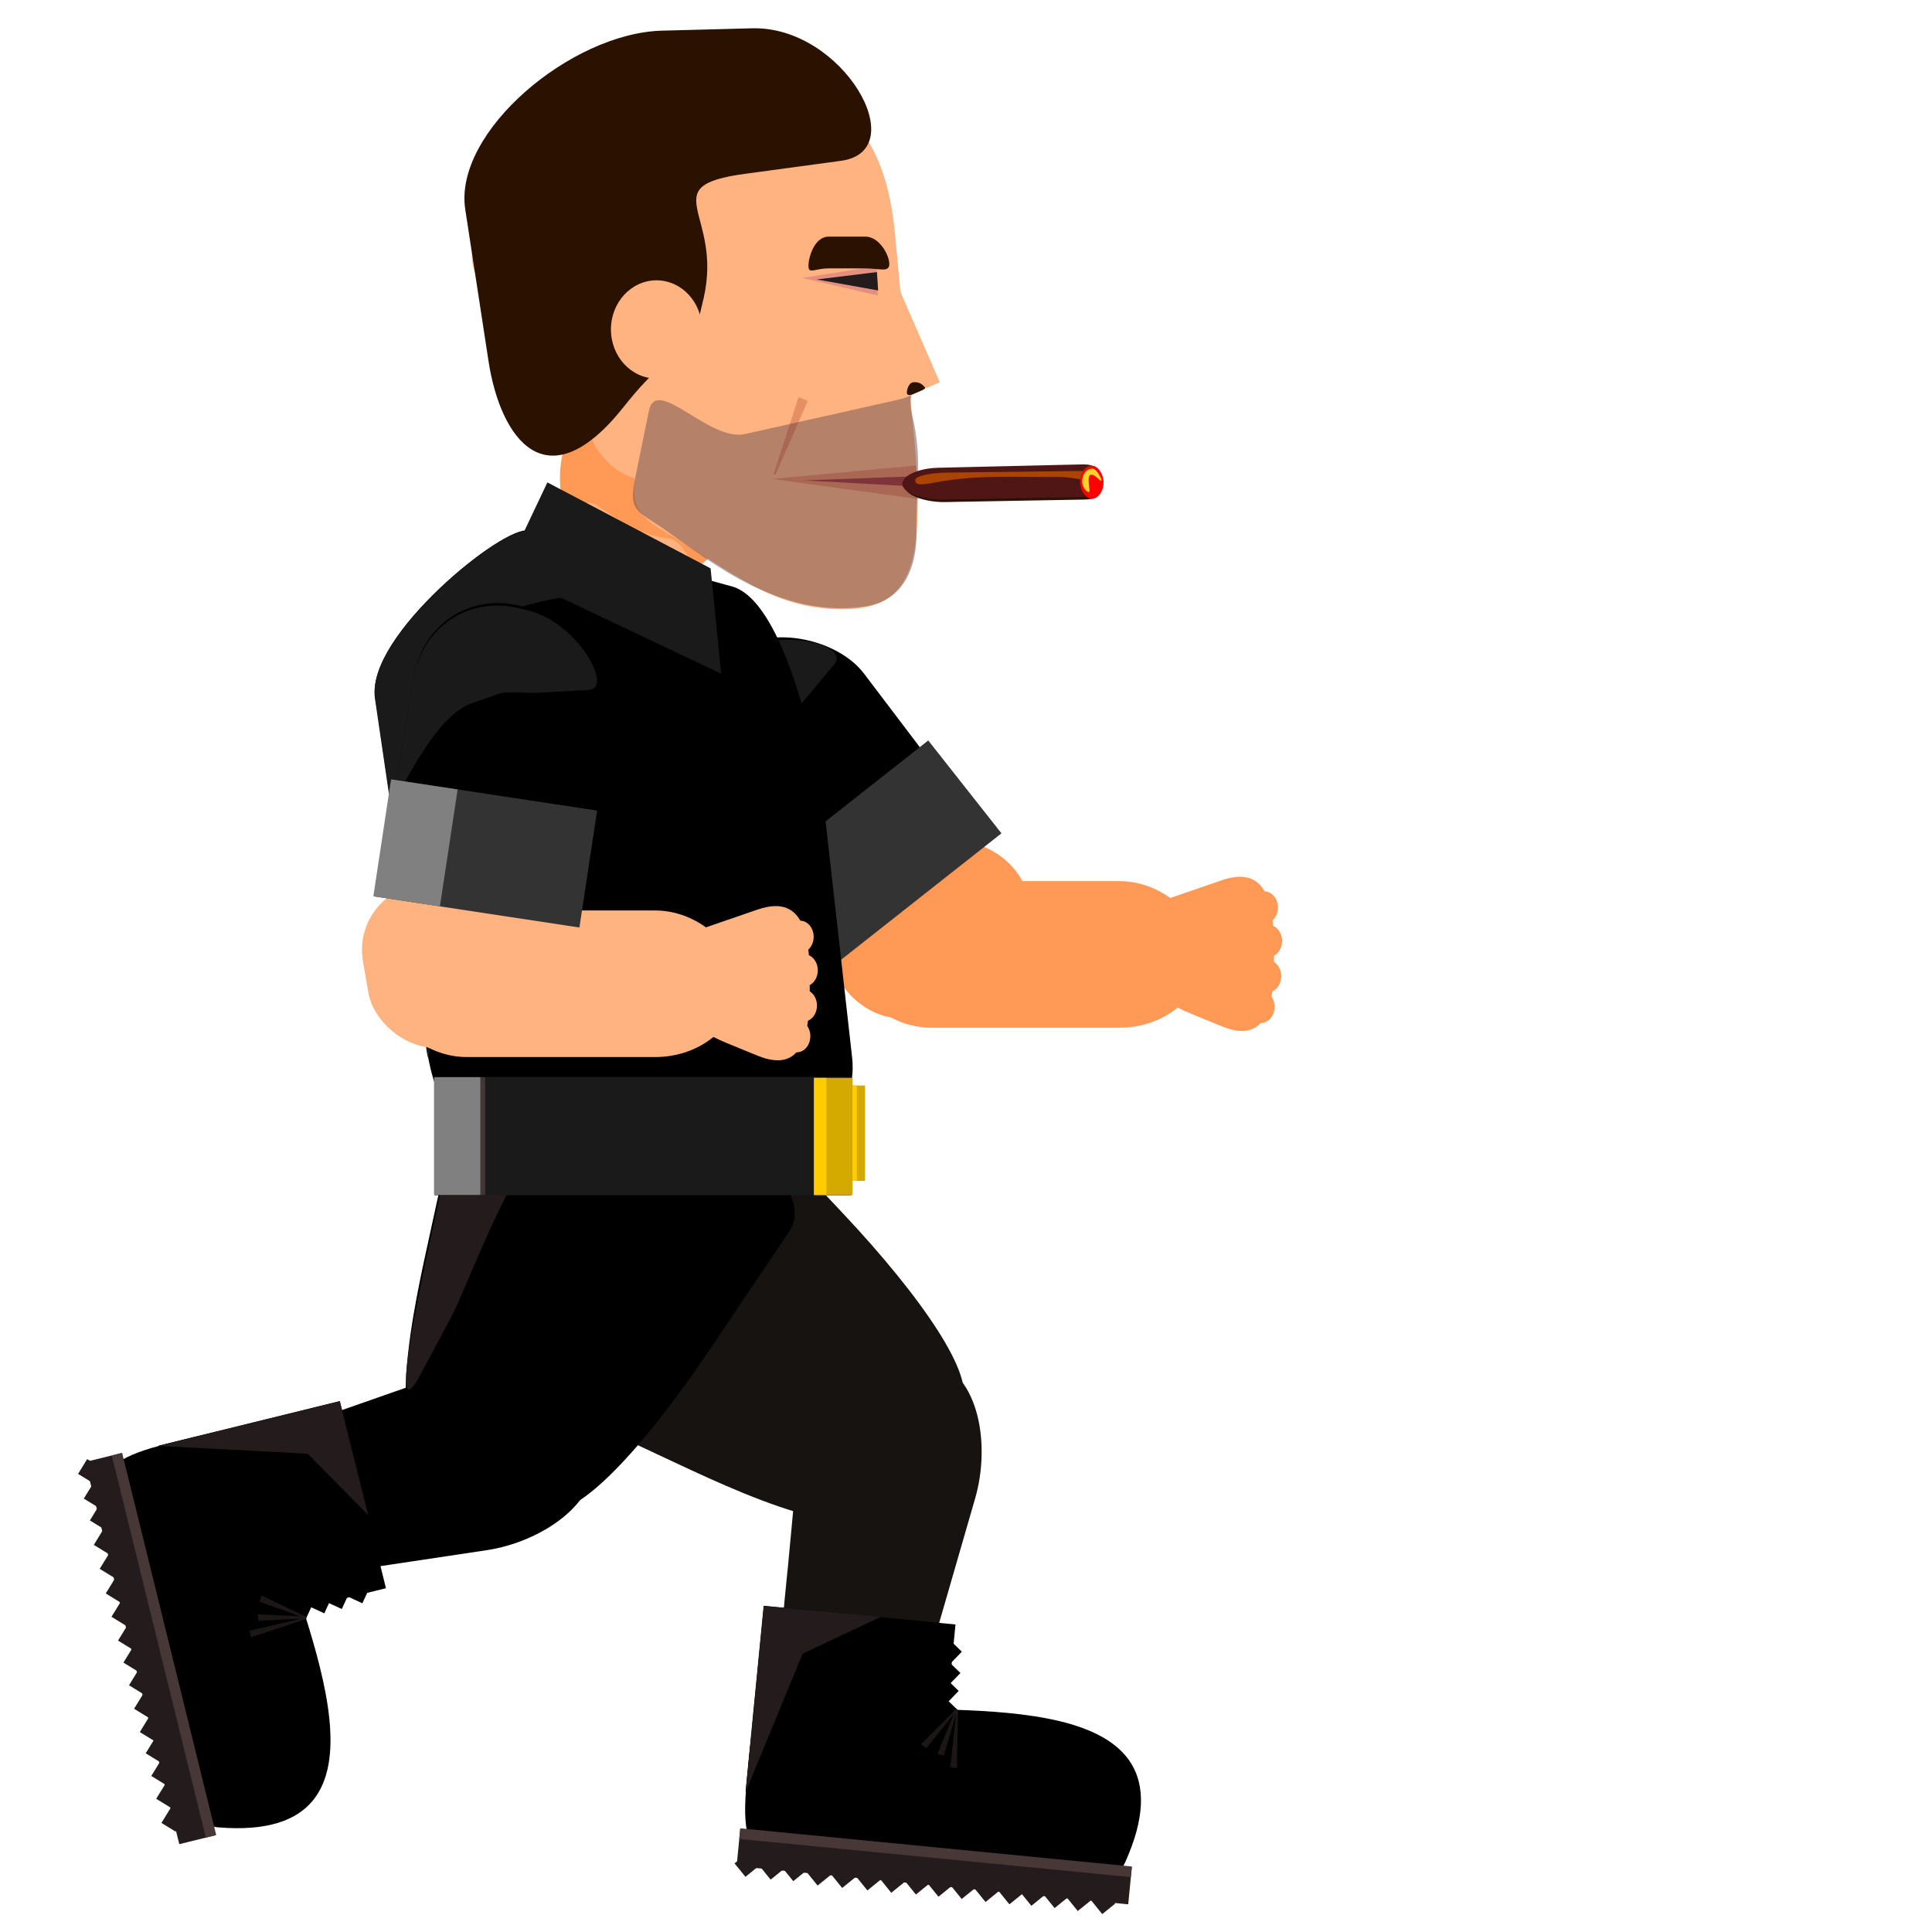 <?xml version="1.0" encoding="UTF-8" standalone="no"?>
<!-- Created with Inkscape (http://www.inkscape.org/) -->

<svg
   xmlns:dc="http://purl.org/dc/elements/1.1/"
   xmlns:cc="http://creativecommons.org/ns#"
   xmlns:rdf="http://www.w3.org/1999/02/22-rdf-syntax-ns#"
   xmlns:svg="http://www.w3.org/2000/svg"
   xmlns="http://www.w3.org/2000/svg"
   xmlns:xlink="http://www.w3.org/1999/xlink"
   xmlns:sodipodi="http://sodipodi.sourceforge.net/DTD/sodipodi-0.dtd"
   xmlns:inkscape="http://www.inkscape.org/namespaces/inkscape"
   width="256"
   height="256"
   id="svg2"
   version="1.1"
   inkscape:version="0.48.2 r9819"
   sodipodi:docname="player.svg"
   inkscape:export-filename="C:\Users\Martin\Documents\NetBeansProjects\zombie_platform\assets\experimental\player.png"
   inkscape:export-xdpi="90"
   inkscape:export-ydpi="90">
  <defs
     id="defs4">
    <linearGradient
       inkscape:collect="always"
       xlink:href="#linearGradient4601"
       id="linearGradient4607"
       x1="114.589"
       y1="25.488"
       x2="114.589"
       y2="29.402"
       gradientUnits="userSpaceOnUse"
       gradientTransform="matrix(1,0,0,0.801,0.442,994.245)" />
    <linearGradient
       inkscape:collect="always"
       id="linearGradient4601">
      <stop
         style="stop-color:#999999;stop-opacity:1;"
         offset="0"
         id="stop4603" />
      <stop
         style="stop-color:#999999;stop-opacity:0;"
         offset="1"
         id="stop4605" />
    </linearGradient>
    <linearGradient
       y2="29.402"
       x2="114.589"
       y1="25.488"
       x1="114.589"
       gradientTransform="matrix(1,0,0,0.781,0.442,-1034.524)"
       gradientUnits="userSpaceOnUse"
       id="linearGradient4624"
       xlink:href="#linearGradient4601-3"
       inkscape:collect="always" />
    <linearGradient
       inkscape:collect="always"
       id="linearGradient4601-3">
      <stop
         style="stop-color:#999999;stop-opacity:1;"
         offset="0"
         id="stop4603-0" />
      <stop
         style="stop-color:#999999;stop-opacity:0;"
         offset="1"
         id="stop4605-0" />
    </linearGradient>
    <linearGradient
       inkscape:collect="always"
       xlink:href="#linearGradient5032"
       id="linearGradient5038"
       x1="95.464"
       y1="25.596"
       x2="95.464"
       y2="26.804"
       gradientUnits="userSpaceOnUse" />
    <linearGradient
       inkscape:collect="always"
       id="linearGradient5032">
      <stop
         style="stop-color:#666666;stop-opacity:1;"
         offset="0"
         id="stop5034" />
      <stop
         style="stop-color:#666666;stop-opacity:0;"
         offset="1"
         id="stop5036" />
    </linearGradient>
    <linearGradient
       inkscape:collect="always"
       xlink:href="#linearGradient5032-1"
       id="linearGradient5038-5"
       x1="95.464"
       y1="25.596"
       x2="95.464"
       y2="26.804"
       gradientUnits="userSpaceOnUse" />
    <linearGradient
       inkscape:collect="always"
       id="linearGradient5032-1">
      <stop
         style="stop-color:#666666;stop-opacity:1;"
         offset="0"
         id="stop5034-2" />
      <stop
         style="stop-color:#666666;stop-opacity:0;"
         offset="1"
         id="stop5036-0" />
    </linearGradient>
    <linearGradient
       inkscape:collect="always"
       xlink:href="#linearGradient5032-7"
       id="linearGradient5038-0"
       x1="95.464"
       y1="25.596"
       x2="95.464"
       y2="26.804"
       gradientUnits="userSpaceOnUse" />
    <linearGradient
       inkscape:collect="always"
       id="linearGradient5032-7">
      <stop
         style="stop-color:#666666;stop-opacity:1;"
         offset="0"
         id="stop5034-6" />
      <stop
         style="stop-color:#666666;stop-opacity:0;"
         offset="1"
         id="stop5036-6" />
    </linearGradient>
    <linearGradient
       inkscape:collect="always"
       xlink:href="#linearGradient5032-9"
       id="linearGradient5038-9"
       x1="95.464"
       y1="25.596"
       x2="95.464"
       y2="26.804"
       gradientUnits="userSpaceOnUse" />
    <linearGradient
       inkscape:collect="always"
       id="linearGradient5032-9">
      <stop
         style="stop-color:#666666;stop-opacity:1;"
         offset="0"
         id="stop5034-4" />
      <stop
         style="stop-color:#666666;stop-opacity:0;"
         offset="1"
         id="stop5036-2" />
    </linearGradient>
    <linearGradient
       inkscape:collect="always"
       xlink:href="#linearGradient5336"
       id="linearGradient5342"
       x1="85.656"
       y1="1030.956"
       x2="88.156"
       y2="1030.987"
       gradientUnits="userSpaceOnUse" />
    <linearGradient
       inkscape:collect="always"
       id="linearGradient5336">
      <stop
         style="stop-color:#554400;stop-opacity:1;"
         offset="0"
         id="stop5338" />
      <stop
         style="stop-color:#554400;stop-opacity:0;"
         offset="1"
         id="stop5340" />
    </linearGradient>
    <linearGradient
       inkscape:collect="always"
       xlink:href="#linearGradient5408"
       id="linearGradient5717"
       gradientUnits="userSpaceOnUse"
       x1="66.875"
       y1="1022.3"
       x2="63.625"
       y2="1022.175" />
    <linearGradient
       inkscape:collect="always"
       id="linearGradient5408">
      <stop
         style="stop-color:#554400;stop-opacity:1;"
         offset="0"
         id="stop5410" />
      <stop
         style="stop-color:#554400;stop-opacity:0;"
         offset="1"
         id="stop5412" />
    </linearGradient>
    <linearGradient
       inkscape:collect="always"
       xlink:href="#linearGradient5446"
       id="linearGradient5456"
       gradientUnits="userSpaceOnUse"
       x1="52.238"
       y1="1008.256"
       x2="52.149"
       y2="1011.792" />
    <linearGradient
       inkscape:collect="always"
       id="linearGradient5446">
      <stop
         style="stop-color:#806600;stop-opacity:1;"
         offset="0"
         id="stop5448" />
      <stop
         style="stop-color:#806600;stop-opacity:0;"
         offset="1"
         id="stop5450" />
    </linearGradient>
    <linearGradient
       inkscape:collect="always"
       xlink:href="#linearGradient5446"
       id="linearGradient5512"
       gradientUnits="userSpaceOnUse"
       x1="52.238"
       y1="1008.256"
       x2="52.149"
       y2="1011.792" />
    <linearGradient
       inkscape:collect="always"
       xlink:href="#linearGradient5446"
       id="linearGradient5522"
       gradientUnits="userSpaceOnUse"
       x1="52.238"
       y1="1008.256"
       x2="52.149"
       y2="1011.792" />
    <linearGradient
       inkscape:collect="always"
       xlink:href="#linearGradient5446"
       id="linearGradient5532"
       gradientUnits="userSpaceOnUse"
       x1="52.238"
       y1="1008.256"
       x2="52.149"
       y2="1011.792" />
    <linearGradient
       inkscape:collect="always"
       xlink:href="#linearGradient5446"
       id="linearGradient5563"
       gradientUnits="userSpaceOnUse"
       gradientTransform="matrix(1,0,0,1.023,130.574,-91.78)"
       x1="52.238"
       y1="1008.256"
       x2="52.149"
       y2="1011.792" />
    <linearGradient
       gradientTransform="translate(130.574,-92.782)"
       inkscape:collect="always"
       xlink:href="#linearGradient5747"
       id="linearGradient5753"
       x1="49.739"
       y1="1006.474"
       x2="49.739"
       y2="1005.472"
       gradientUnits="userSpaceOnUse" />
    <linearGradient
       inkscape:collect="always"
       id="linearGradient5747">
      <stop
         style="stop-color:#a0892c;stop-opacity:1;"
         offset="0"
         id="stop5749" />
      <stop
         style="stop-color:#a0892c;stop-opacity:0;"
         offset="1"
         id="stop5751" />
    </linearGradient>
    <linearGradient
       gradientTransform="translate(130.574,-92.782)"
       inkscape:collect="always"
       xlink:href="#linearGradient5739"
       id="linearGradient5745"
       x1="49.582"
       y1="1003.125"
       x2="49.582"
       y2="1004.376"
       gradientUnits="userSpaceOnUse" />
    <linearGradient
       inkscape:collect="always"
       id="linearGradient5739">
      <stop
         style="stop-color:#a0892c;stop-opacity:1;"
         offset="0"
         id="stop5741" />
      <stop
         style="stop-color:#a0892c;stop-opacity:0;"
         offset="1"
         id="stop5743" />
    </linearGradient>
  </defs>
  <sodipodi:namedview
     id="base"
     pagecolor="#ffffff"
     bordercolor="#666666"
     borderopacity="1.0"
     inkscape:pageopacity="0.0"
     inkscape:pageshadow="2"
     inkscape:zoom="4"
     inkscape:cx="150.76308"
     inkscape:cy="152.37517"
     inkscape:document-units="px"
     inkscape:current-layer="layer1"
     showgrid="false"
     inkscape:window-width="1600"
     inkscape:window-height="838"
     inkscape:window-x="-8"
     inkscape:window-y="-8"
     inkscape:window-maximized="1" />
  <g
     inkscape:label="Layer 1"
     inkscape:groupmode="layer"
     id="layer1"
     transform="translate(0,-796.362)">
    <g
       id="g6489"
       transform="translate(-59.043,-27.931)">
      <g
         transform="translate(2.121,-21.92)"
         inkscape:transform-center-x="-17.67767"
         id="g6474">
        <rect
           transform="matrix(0.986,-0.169,0.169,0.986,0,0)"
           rx="8.779"
           y="974.701"
           x="0.432"
           height="21.838"
           width="26.885"
           id="rect6389"
           style="fill:#ff9955;fill-opacity:1" />
        <rect
           rx="11.22"
           y="962.966"
           x="169.07"
           height="19.423"
           width="47.406"
           id="rect6391"
           style="fill:#ff9955;fill-opacity:1" />
        <path
           sodipodi:nodetypes="sssssss"
           inkscape:connector-curvature="0"
           id="path6403"
           d="m 211.282,965.444 7.537,-2.597 c 6.715,-2.314 6.917,4.577 6.917,9.939 0,5.362 -0.308,12.126 -6.917,9.419 l -3.806,-1.558 c -6.609,-2.706 -5.82,-4.317 -7.795,-8.9 -2.059,-4.777 -2.65,-3.989 4.064,-6.303 z"
           style="fill:#ff9955;fill-opacity:1" />
        <path
           transform="matrix(0.878,0,0,0.878,52.684,802.272)"
           d="m 197.688,187 c 0,1.346 -0.923,2.438 -2.062,2.438 -1.139,0 -2.062,-1.091 -2.062,-2.438 0,-1.346 0.923,-2.438 2.062,-2.438 1.139,0 2.062,1.091 2.062,2.438 z"
           sodipodi:ry="2.4375"
           sodipodi:rx="2.0625"
           sodipodi:cy="187"
           sodipodi:cx="195.625"
           id="path6405"
           style="fill:#ff9955;fill-opacity:1"
           sodipodi:type="arc" />
        <path
           d="m 197.688,187 c 0,1.346 -0.923,2.438 -2.062,2.438 -1.139,0 -2.062,-1.091 -2.062,-2.438 0,-1.346 0.923,-2.438 2.062,-2.438 1.139,0 2.062,1.091 2.062,2.438 z"
           sodipodi:ry="2.4375"
           sodipodi:rx="2.0625"
           sodipodi:cy="187"
           sodipodi:cx="195.625"
           id="path6407"
           style="fill:#ff9955;fill-opacity:1"
           sodipodi:type="arc"
           transform="matrix(0.878,0,0,0.878,53.232,806.716)" />
        <path
           d="m 197.688,187 c 0,1.346 -0.923,2.438 -2.062,2.438 -1.139,0 -2.062,-1.091 -2.062,-2.438 0,-1.346 0.923,-2.438 2.062,-2.438 1.139,0 2.062,1.091 2.062,2.438 z"
           sodipodi:ry="2.4375"
           sodipodi:rx="2.0625"
           sodipodi:cy="187"
           sodipodi:cx="195.625"
           id="path6409"
           style="fill:#ff9955;fill-opacity:1"
           sodipodi:type="arc"
           transform="matrix(0.878,0,0,0.878,53.123,811.38)" />
        <path
           d="m 197.688,187 c 0,1.346 -0.923,2.438 -2.062,2.438 -1.139,0 -2.062,-1.091 -2.062,-2.438 0,-1.346 0.923,-2.438 2.062,-2.438 1.139,0 2.062,1.091 2.062,2.438 z"
           sodipodi:ry="2.4375"
           sodipodi:rx="2.0625"
           sodipodi:cy="187"
           sodipodi:cx="195.625"
           id="path6411"
           style="fill:#ff9955;fill-opacity:1"
           sodipodi:type="arc"
           transform="matrix(0.878,0,0,0.878,52.245,815.44)" />
      </g>
      <g
         transform="matrix(0.893,-0.45,0.45,0.893,-413.653,162.078)"
         inkscape:transform-center-y="9.1332755"
         inkscape:transform-center-x="-8.7968927"
         id="g6483">
        <rect
           transform="matrix(0.993,-0.117,0.181,0.983,0,0)"
           rx="12.093"
           y="941.045"
           x="-11.732"
           height="38.413"
           width="25.508"
           id="rect6393"
           style="fill:#000000;fill-opacity:1" />
        <path
           sodipodi:nodetypes="sssssssss"
           inkscape:connector-curvature="0"
           id="path6395"
           d="m 170.765,925.483 1.313,-0.154 c 6.654,-0.781 14.306,5.786 11.189,7.131 l -6.211,2.679 c -1.332,0.574 -3.935,1.189 -4.702,1.82 l -3.02,2.482 c -5.176,4.254 -4.606,19.927 -5.819,13.338 l -2.574,-13.991 c -1.212,-6.589 3.169,-12.523 9.823,-13.304 z"
           style="fill:#1a1a1a;fill-opacity:1" />
        <g
           transform="matrix(0.86,-0.175,0.175,0.86,-135.582,161.434)"
           id="g6397">
          <rect
             style="fill:#333333;fill-opacity:1"
             id="rect6399"
             width="31.378"
             height="17.854"
             x="153.442"
             y="154.795"
             transform="translate(0,796.362)" />
        </g>
      </g>
    </g>
    <path
       style="fill:#000000;fill-opacity:1"
       d="m 78.296,985.313 0.446,3.611 c 0.819,6.624 -7.106,11.773 -14.255,12.846 l -22.628,3.398 c -4.277,0.642 -11.468,0.485 -12.223,-1.917 l -3.493,-11.116 c -0.758,-2.401 17.505,-8.348 19.668,-9.105 l 18.146,-6.351 c 5.733,-2.006 13.494,1.802 14.338,8.634 z"
       id="rect3536-2-0"
       inkscape:connector-curvature="0"
       sodipodi:nodetypes="sssssssss"
       inkscape:transform-center-y="2.1102017"
       inkscape:transform-center-x="13.834991" />
    <path
       style="fill:#161310;fill-opacity:1"
       d="m 71.947,965.239 10.755,-16.94 c 2.192,-3.452 12.18,-9.019 15.674,-5.307 l 13.202,14.023 c 10.709,11.375 17.865,21.901 15.792,25.427 l -7.522,12.789 c -4.425,7.523 -22.689,-1.465 -32.134,-5.878 l -13.136,-6.139 c -12.161,-5.683 -4.822,-14.523 -2.63,-17.975 z"
       id="rect3536-7"
       inkscape:connector-curvature="0"
       sodipodi:nodetypes="sssssssss"
       inkscape:transform-center-x="-10.391671"
       inkscape:transform-center-y="8.5042397" />
    <g
       id="g3223"
       transform="matrix(0.878,0,0,0.878,11.025,68.514)"
       inkscape:transform-center-x="-20"
       inkscape:transform-center-y="-21.25">
      <path
         transform="translate(0.354,797.246)"
         d="m 98.818,103.972 c 0,8.689 -6.094,15.733 -13.612,15.733 -7.518,0 -13.612,-7.044 -13.612,-15.733 0,-8.689 6.094,-15.733 13.612,-15.733 7.518,0 13.612,7.044 13.612,15.733 z"
         sodipodi:ry="15.733126"
         sodipodi:rx="13.611806"
         sodipodi:cy="103.97204"
         sodipodi:cx="85.206367"
         id="path3196"
         style="fill:#ff9955;fill-opacity:1"
         sodipodi:type="arc" />
      <rect
         rx="10"
         y="878.06"
         x="75.837"
         height="23.335"
         width="18.562"
         id="rect3200"
         style="fill:#ffb380;fill-opacity:1" />
      <path
         sodipodi:nodetypes="sssssssss"
         inkscape:connector-curvature="0"
         id="rect2996"
         d="m 80,47.071 26.071,0 c 11.08,0 15.39,9.683 16.429,20.714 l 2.857,30.357 c 1.9,20.182 -0.453,26.545 -11.071,26.429 -10.527,-0.116 -16.131,-5.597 -27.608,-12.365 -9.544,-5.628 4.338,-17.019 -5.039,-22.921 L 61.389,76.542 C 52.012,70.64 68.92,47.071 80,47.071 z"
         style="fill:#ffb380;fill-opacity:1"
         transform="translate(0,796.362)" />
      <rect
         transform="matrix(0.917,-0.399,0.399,0.917,0,0)"
         y="846.012"
         x="-249.505"
         height="18.571"
         width="14.286"
         id="rect3001"
         style="fill:#ffb380;fill-opacity:1" />
      <path
         sodipodi:nodetypes="ccccc"
         inkscape:connector-curvature="0"
         id="rect3003-1"
         d="m 108.542,870.926 11.175,-1.78 0.106,2.091 0.118,2.358 z"
         style="opacity:0.2;fill:#800080;fill-opacity:1" />
      <path
         sodipodi:nodetypes="ccccc"
         inkscape:connector-curvature="0"
         id="rect3003"
         d="m 110.716,871.156 9.071,-1.109 0.086,1.303 0.096,1.47 z"
         style="fill:#241c1c;fill-opacity:1" />
      <path
         sodipodi:nodetypes="sssssssss"
         inkscape:connector-curvature="0"
         id="rect3191"
         d="m 99.875,894.487 22.875,-5.125 c 5.406,-1.211 1.046,-3.003 2.375,2.375 1.596,6.458 0.512,11.167 0.625,17.625 0.097,5.539 -2.151,10.276 -7.625,11.125 -12.654,1.964 -23.162,-6.492 -30.25,-11.5 -4.066,-2.873 -5.641,-2.663 -4.625,-7.625 l 2.125,-10.375 c 1.112,-5.427 9.094,4.711 14.5,3.5 z"
         style="opacity:0.5;fill:#6c5353;fill-opacity:1" />
      <path
         sodipodi:nodetypes="ccccc"
         inkscape:connector-curvature="0"
         id="rect3003-7-4"
         d="m 103.965,901.267 21.697,-2.03 0.206,2.385 0.23,2.69 z"
         style="opacity:0.2;fill:#800000;fill-opacity:1" />
      <path
         sodipodi:nodetypes="ccccc"
         inkscape:connector-curvature="0"
         id="rect3003-7"
         d="m 108.822,901.484 16.745,-0.627 0.159,0.737 0.177,0.831 z"
         style="opacity:0.5;fill:#550022;fill-opacity:1" />
      <path
         sodipodi:nodetypes="sssssss"
         inkscape:connector-curvature="0"
         id="rect3062-9"
         d="m 129.402,899.956 21.694,-0.505 c 2.769,-0.065 2.096,1.098 2.096,2.462 0,1.364 0.674,2.412 -2.096,2.462 l -21.062,0.379 c -2.77,0.05 -6.01,-0.972 -6.01,-2.336 0,-1.364 2.61,-2.398 5.379,-2.462 z"
         style="fill:#2b1100;fill-opacity:1" />
      <path
         sodipodi:nodetypes="sssssss"
         inkscape:connector-curvature="0"
         id="rect3062"
         d="m 128.996,899.577 21.694,-0.505 c 2.769,-0.065 2.096,1.098 2.096,2.462 0,1.364 0.674,2.412 -2.096,2.462 l -21.062,0.379 c -2.77,0.05 -6.01,-0.972 -6.01,-2.336 0,-1.364 2.61,-2.398 5.379,-2.462 z"
         style="fill:#501616;fill-opacity:1" />
      <path
         sodipodi:nodetypes="sssssss"
         inkscape:connector-curvature="0"
         id="rect3062-0"
         d="m 130.444,900.301 19.706,-0.233 c 2.516,-0.03 1.904,0.507 1.904,1.136 0,0.63 -2.513,-0.268 -5.029,-0.248 -6.377,0.052 -12.294,-0.352 -18.575,0.867 -2.47,0.479 -2.893,0.243 -2.893,-0.386 0,-0.63 2.371,-1.107 4.886,-1.136 z"
         style="fill:#aa4400;fill-opacity:1" />
      <rect
         rx="5"
         transform="translate(0,796.362)"
         y="102.899"
         x="150.45"
         height="4.988"
         width="3.536"
         id="rect3101"
         style="fill:#ff0000;fill-opacity:1" />
      <path
         sodipodi:nodetypes="sssss"
         inkscape:connector-curvature="0"
         id="rect3101-4"
         d="m 152.312,899.703 c 0.752,0 1.931,2.514 1.042,1.673 -2.083,-1.97 -1.611,0.381 -1.484,1.578 0.08,0.748 -1.105,-0.102 -1.105,-1.326 0,-1.224 0.795,-1.926 1.547,-1.926 z"
         style="fill:#ffd42a;fill-opacity:1" />
      <path
         sodipodi:nodetypes="sssssssss"
         inkscape:connector-curvature="0"
         id="rect2996-8"
         d="m 87.353,833.611 13.595,-0.357 c 13.741,-0.361 24.423,18.508 13.417,20 l -14.491,1.964 c -13.888,1.883 -3.291,5.91 -6.235,18.75 -2.881,12.563 -2.255,4.026 -12.042,16.385 -11.662,14.729 -18.636,4.813 -20.424,-6.849 L 57.657,860.582 C 55.868,848.92 73.612,833.972 87.353,833.611 z"
         style="fill:#2b1100;fill-opacity:1" />
      <path
         transform="translate(0,796.362)"
         d="m 93.393,82.339 c 0,4.093 -3.078,7.411 -6.875,7.411 -3.797,0 -6.875,-3.318 -6.875,-7.411 0,-4.093 3.078,-7.411 6.875,-7.411 3.797,0 6.875,3.318 6.875,7.411 z"
         sodipodi:ry="7.4107141"
         sodipodi:rx="6.875"
         sodipodi:cy="82.339287"
         sodipodi:cx="86.51786"
         id="path3140"
         style="fill:#ffb380;fill-opacity:1"
         sodipodi:type="arc" />
      <path
         sodipodi:nodetypes="sssssss"
         inkscape:connector-curvature="0"
         id="rect3180"
         d="m 112.501,864.693 5.536,0 c 2.127,0 3.618,2.804 3.618,4.133 0,1.329 -1.491,0.663 -3.618,0.663 l -5.536,0 c -2.127,0 -3.044,0.939 -3.044,-0.389 0,-1.329 0.917,-4.407 3.044,-4.407 z"
         style="fill:#2b1100;fill-opacity:1" />
      <path
         sodipodi:nodetypes="ccccc"
         inkscape:connector-curvature="0"
         id="rect3183"
         d="m 454.887,771.775 1.503,0 0,12.198 -0.313,-0.037 z"
         style="opacity:0.2;fill:#800000;fill-opacity:1"
         transform="matrix(0.916,0.4,-0.4,0.916,0,0)" />
      <path
         sodipodi:nodetypes="sssss"
         inkscape:connector-curvature="0"
         id="path3188"
         d="m 126.994,887.399 c 0.302,0.326 -0.739,0.601 -1.518,0.973 -0.752,0.359 -1.17,0.31 -1.17,-0.139 0,-0.449 0.258,-1.575 1.121,-1.575 0.863,0 1.206,0.349 1.568,0.741 z"
         style="fill:#2b1100;fill-opacity:1" />
      <path
         sodipodi:nodetypes="sssss"
         inkscape:connector-curvature="0"
         id="path3196-4"
         d="m 89.999,113.231 c 1.525,2.808 2.293,5.221 -5.224,5.221 -7.518,0 -11.072,-3.842 -11.072,-12.531 0,-8.689 3.405,0.34 10.544,3.759 3.779,1.81 3.876,0.097 5.751,3.55 z"
         style="fill:#ffb380;fill-opacity:1"
         transform="matrix(0.922,0,0,0.635,7.523,839.898)" />
    </g>
    <g
       id="g5080"
       transform="translate(-79,23.75)">
      <path
         inkscape:transform-center-x="4.78268"
         inkscape:transform-center-y="19.24324"
         sodipodi:nodetypes="sssssssss"
         inkscape:connector-curvature="0"
         id="rect3536"
         d="m 156.138,914.789 18.897,6.747 c 3.851,1.375 11.487,9.886 8.639,14.114 l -10.759,15.973 c -8.728,12.957 -17.413,22.262 -21.31,21.019 l -14.135,-4.511 c -8.314,-2.653 -3.584,-22.452 -1.366,-32.639 l 3.085,-14.168 c 2.856,-13.116 13.099,-7.911 16.95,-6.536 z"
         style="fill:#000000;fill-opacity:1" />
      <path
         inkscape:transform-center-x="4.78268"
         inkscape:transform-center-y="19.24324"
         sodipodi:nodetypes="sssssssss"
         inkscape:connector-curvature="0"
         id="rect3536-77"
         d="m 156.364,914.69 18.897,6.747 c 3.851,1.375 -16.393,-3.859 -20.236,-0.511 l -5.135,4.473 c -3.803,3.313 -9.132,18.036 -11.06,21.644 l -4.135,7.739 c -4.113,7.698 -0.584,-9.202 1.634,-19.389 l 3.085,-14.168 c 2.856,-13.116 13.099,-7.911 16.95,-6.536 z"
         style="fill:#241c1c;fill-opacity:1" />
    </g>
    <g
       id="g3524"
       transform="matrix(0.878,0,0,0.878,8.852,66.652)"
       inkscape:transform-center-x="1.5"
       inkscape:transform-center-y="-28">
      <path
         sodipodi:nodetypes="sssssssss"
         inkscape:connector-curvature="0"
         id="rect3246"
         d="m 69.597,911.201 30.769,8.401 c 8.078,2.206 13.095,26.049 14.14,35.358 l 4.012,35.732 c 1.045,9.309 -7.876,15.7 -15.71,15.7 l -34.336,0 c -7.834,0 -12.777,-7.662 -14.14,-16.954 L 46.535,936.29 C 45.172,926.998 66.144,910.259 69.597,911.201 z"
         style="fill:#000000;fill-opacity:1" />
      <path
         sodipodi:nodetypes="ccccc"
         inkscape:connector-curvature="0"
         id="rect3221"
         d="m 72.529,903.907 24.631,12.975 1.593,15.892 -32.585,-15.45 z"
         style="fill:#1a1a1a;fill-opacity:1" />
      <path
         sodipodi:nodetypes="sssssssss"
         inkscape:connector-curvature="0"
         id="rect3246-4"
         d="m 69.56,911.41 14.519,6.651 c 7.613,3.488 6.381,4.561 3.515,4.108 l -7.238,-1.143 c -4.253,-0.671 -17.169,2.131 -18.585,5.7 l -4.711,11.875 c -2.888,7.282 -1.402,60.338 -2.765,51.046 l -7.796,-53.148 c -1.363,-9.293 19.808,-26.58 23.061,-25.089 z"
         style="fill:#1a1a1a;fill-opacity:1" />
      <rect
         y="993.635"
         x="55.52"
         height="17.849"
         width="62.876"
         id="rect3462"
         style="fill:#1a1a1a;fill-opacity:1" />
      <rect
         y="993.672"
         x="56.149"
         height="17.766"
         width="6.983"
         id="rect3464-2"
         style="opacity:0.5;fill:#6c5353;fill-opacity:1" />
      <rect
         y="993.672"
         x="55.419"
         height="17.766"
         width="6.983"
         id="rect3464"
         style="fill:#808080;fill-opacity:1" />
      <rect
         y="993.775"
         x="112.761"
         height="17.678"
         width="5.834"
         id="rect3466"
         style="fill:#d4aa00;fill-opacity:1" />
      <rect
         y="994.929"
         x="117.632"
         height="14.393"
         width="2.839"
         id="rect3468"
         style="fill:#d4aa00;fill-opacity:1" />
      <rect
         y="993.775"
         x="112.761"
         height="17.678"
         width="1.878"
         id="rect3466-3"
         style="fill:#ffcc00;fill-opacity:1" />
      <rect
         y="994.917"
         x="118.568"
         height="14.393"
         width="0.673"
         id="rect3468-2"
         style="fill:#ffcc00;fill-opacity:1" />
    </g>
    <g
       id="g6563"
       transform="translate(85.56,36.416)">
      <rect
         transform="matrix(0.986,-0.169,0.169,0.986,0,0)"
         rx="8.779"
         y="859.103"
         x="-186.756"
         height="21.838"
         width="26.885"
         id="rect3322"
         style="fill:#ffb380;fill-opacity:1" />
      <rect
         rx="11.22"
         y="880.588"
         x="-34.931"
         height="19.423"
         width="47.406"
         id="rect3324"
         style="fill:#ffb380;fill-opacity:1" />
      <path
         sodipodi:nodetypes="sssssss"
         inkscape:connector-curvature="0"
         id="rect3342"
         d="m 7.281,883.066 7.537,-2.597 c 6.715,-2.314 6.917,4.577 6.917,9.939 0,5.362 -0.308,12.126 -6.917,9.419 l -3.806,-1.558 c -6.609,-2.706 -5.82,-4.317 -7.795,-8.9 -2.059,-4.777 -2.65,-3.989 4.064,-6.303 z"
         style="fill:#ffb380;fill-opacity:1" />
      <path
         transform="matrix(0.878,0,0,0.878,-151.317,719.894)"
         d="m 197.688,187 c 0,1.346 -0.923,2.438 -2.062,2.438 -1.139,0 -2.062,-1.091 -2.062,-2.438 0,-1.346 0.923,-2.438 2.062,-2.438 1.139,0 2.062,1.091 2.062,2.438 z"
         sodipodi:ry="2.4375"
         sodipodi:rx="2.0625"
         sodipodi:cy="187"
         sodipodi:cx="195.625"
         id="path3383"
         style="fill:#ffb380;fill-opacity:1"
         sodipodi:type="arc" />
      <path
         d="m 197.688,187 c 0,1.346 -0.923,2.438 -2.062,2.438 -1.139,0 -2.062,-1.091 -2.062,-2.438 0,-1.346 0.923,-2.438 2.062,-2.438 1.139,0 2.062,1.091 2.062,2.438 z"
         sodipodi:ry="2.4375"
         sodipodi:rx="2.0625"
         sodipodi:cy="187"
         sodipodi:cx="195.625"
         id="path3383-2"
         style="fill:#ffb380;fill-opacity:1"
         sodipodi:type="arc"
         transform="matrix(0.878,0,0,0.878,-150.768,724.338)" />
      <path
         d="m 197.688,187 c 0,1.346 -0.923,2.438 -2.062,2.438 -1.139,0 -2.062,-1.091 -2.062,-2.438 0,-1.346 0.923,-2.438 2.062,-2.438 1.139,0 2.062,1.091 2.062,2.438 z"
         sodipodi:ry="2.4375"
         sodipodi:rx="2.0625"
         sodipodi:cy="187"
         sodipodi:cx="195.625"
         id="path3383-7"
         style="fill:#ffb380;fill-opacity:1"
         sodipodi:type="arc"
         transform="matrix(0.878,0,0,0.878,-150.878,729.002)" />
      <path
         d="m 197.688,187 c 0,1.346 -0.923,2.438 -2.062,2.438 -1.139,0 -2.062,-1.091 -2.062,-2.438 0,-1.346 0.923,-2.438 2.062,-2.438 1.139,0 2.062,1.091 2.062,2.438 z"
         sodipodi:ry="2.4375"
         sodipodi:rx="2.0625"
         sodipodi:cy="187"
         sodipodi:cx="195.625"
         id="path3383-6"
         style="fill:#ffb380;fill-opacity:1"
         sodipodi:type="arc"
         transform="matrix(0.878,0,0,0.878,-151.756,733.062)" />
    </g>
    <g
       id="g6556"
       inkscape:transform-center-x="2.0279766"
       inkscape:transform-center-y="11.295198"
       transform="matrix(0.939,0.344,-0.344,0.939,389.764,116.594)">
      <rect
         transform="matrix(0.993,-0.117,0.181,0.983,0,0)"
         rx="12.093"
         y="815.785"
         x="-201.08"
         height="38.413"
         width="25.508"
         id="rect3249"
         style="fill:#000000;fill-opacity:1" />
      <path
         sodipodi:nodetypes="sssssssss"
         inkscape:connector-curvature="0"
         id="rect3249-1"
         d="m -39.953,824.367 1.313,-0.154 c 6.654,-0.781 14.306,5.786 11.189,7.131 l -6.211,2.679 c -1.332,0.574 -3.935,1.189 -4.702,1.82 l -3.02,2.482 c -5.176,4.254 -4.606,19.927 -5.819,13.338 l -2.574,-13.991 c -1.212,-6.589 3.169,-12.523 9.823,-13.304 z"
         style="fill:#1a1a1a;fill-opacity:1" />
      <g
         transform="matrix(0.86,-0.175,0.175,0.86,-346.3,60.318)"
         id="g3318">
        <rect
           style="fill:#333333;fill-opacity:1"
           id="rect3295"
           width="31.378"
           height="17.854"
           x="153.442"
           y="154.795"
           transform="translate(0,796.362)" />
        <rect
           style="fill:#808080;fill-opacity:1"
           id="rect3297"
           width="10.165"
           height="17.854"
           x="153.354"
           y="951.158" />
      </g>
    </g>
    <g
       id="g4108"
       transform="matrix(0.239,0.971,-0.971,0.239,977.687,608.514)"
       inkscape:transform-center-x="9.2313023"
       inkscape:transform-center-y="15.694885">
      <path
         sodipodi:nodetypes="sssss"
         inkscape:connector-curvature="0"
         id="path3599"
         d="m 190.754,1024.09 c -1.937,5.758 -17.922,4.559 -32.004,4.772 -15.04,0.227 -18.944,2.128 -18.959,-10.381 -0.013,-11.373 -0.781,-11.53 13.302,-11.53 14.083,0 45.914,-7.387 37.661,17.14 z"
         style="fill:#000000;fill-opacity:1" />
      <rect
         y="1024.654"
         x="139.543"
         height="4.95"
         width="52.149"
         id="rect3602"
         style="fill:#241c1c;fill-opacity:1" />
      <rect
         transform="matrix(0.702,0.712,-0.712,0.702,0,0)"
         y="621.356"
         x="830.786"
         height="2.21"
         width="2.298"
         id="rect3604"
         style="fill:#241c1c;fill-opacity:1" />
      <rect
         transform="matrix(0.702,0.712,-0.712,0.702,0,0)"
         y="618.996"
         x="833.176"
         height="2.21"
         width="2.298"
         id="rect3604-8"
         style="fill:#241c1c;fill-opacity:1" />
      <rect
         transform="matrix(0.702,0.712,-0.712,0.702,0,0)"
         y="616.794"
         x="835.224"
         height="2.21"
         width="2.298"
         id="rect3604-5"
         style="fill:#241c1c;fill-opacity:1" />
      <rect
         transform="matrix(0.702,0.712,-0.712,0.702,0,0)"
         y="614.653"
         x="837.709"
         height="2.21"
         width="2.298"
         id="rect3604-7"
         style="fill:#241c1c;fill-opacity:1" />
      <rect
         transform="matrix(0.702,0.712,-0.712,0.702,0,0)"
         y="612.325"
         x="840.006"
         height="2.21"
         width="2.298"
         id="rect3604-6"
         style="fill:#241c1c;fill-opacity:1" />
      <rect
         transform="matrix(0.702,0.712,-0.712,0.702,0,0)"
         y="609.934"
         x="842.365"
         height="2.21"
         width="2.298"
         id="rect3604-6-1"
         style="fill:#241c1c;fill-opacity:1" />
      <rect
         transform="matrix(0.702,0.712,-0.712,0.702,0,0)"
         y="607.669"
         x="844.6"
         height="2.21"
         width="2.298"
         id="rect3604-6-8"
         style="fill:#241c1c;fill-opacity:1" />
      <rect
         transform="matrix(0.702,0.712,-0.712,0.702,0,0)"
         y="605.279"
         x="846.834"
         height="2.21"
         width="2.298"
         id="rect3604-6-9"
         style="fill:#241c1c;fill-opacity:1" />
      <rect
         transform="matrix(0.702,0.712,-0.712,0.702,0,0)"
         y="603.14"
         x="848.945"
         height="2.21"
         width="2.298"
         id="rect3604-6-2"
         style="fill:#241c1c;fill-opacity:1" />
      <rect
         transform="matrix(0.702,0.712,-0.712,0.702,0,0)"
         y="600.938"
         x="851.118"
         height="2.21"
         width="2.298"
         id="rect3604-6-7"
         style="fill:#241c1c;fill-opacity:1" />
      <rect
         transform="matrix(0.702,0.712,-0.712,0.702,0,0)"
         y="598.735"
         x="853.416"
         height="2.21"
         width="2.298"
         id="rect3604-6-95"
         style="fill:#241c1c;fill-opacity:1" />
      <rect
         transform="matrix(0.702,0.712,-0.712,0.702,0,0)"
         y="596.47"
         x="855.651"
         height="2.21"
         width="2.298"
         id="rect3604-6-4"
         style="fill:#241c1c;fill-opacity:1" />
      <rect
         transform="matrix(0.702,0.712,-0.712,0.702,0,0)"
         y="594.331"
         x="857.636"
         height="2.21"
         width="2.298"
         id="rect3604-6-3"
         style="fill:#241c1c;fill-opacity:1" />
      <rect
         transform="matrix(0.702,0.712,-0.712,0.702,0,0)"
         y="592.129"
         x="859.809"
         height="2.21"
         width="2.298"
         id="rect3604-6-12"
         style="fill:#241c1c;fill-opacity:1" />
      <rect
         transform="matrix(0.702,0.712,-0.712,0.702,0,0)"
         y="589.989"
         x="862.045"
         height="2.21"
         width="2.298"
         id="rect3604-6-33"
         style="fill:#241c1c;fill-opacity:1" />
      <rect
         transform="matrix(0.702,0.712,-0.712,0.702,0,0)"
         y="587.723"
         x="864.405"
         height="2.21"
         width="2.298"
         id="rect3604-6-41"
         style="fill:#241c1c;fill-opacity:1" />
      <rect
         y="1024.565"
         x="139.543"
         height="1.414"
         width="52.149"
         id="rect3602-1"
         style="fill:#483737;fill-opacity:1" />
      <rect
         y="994.909"
         x="139.764"
         height="24.729"
         width="25.544"
         id="rect3769"
         style="fill:#000000;fill-opacity:1" />
      <rect
         transform="matrix(0.782,0.624,-0.624,0.782,0,0)"
         y="682.188"
         x="753.653"
         height="3.712"
         width="4.066"
         id="rect3773"
         style="fill:#000000;fill-opacity:1" />
      <rect
         transform="matrix(0.782,0.624,-0.624,0.782,0,0)"
         y="680.28"
         x="751.792"
         height="3.712"
         width="4.066"
         id="rect3773-7"
         style="fill:#000000;fill-opacity:1" />
      <rect
         transform="matrix(0.782,0.624,-0.624,0.782,0,0)"
         y="678.415"
         x="750.304"
         height="3.712"
         width="4.066"
         id="rect3773-4"
         style="fill:#000000;fill-opacity:1" />
      <rect
         transform="matrix(0.782,0.624,-0.624,0.782,0,0)"
         y="676.259"
         x="748.471"
         height="3.712"
         width="4.066"
         id="rect3773-2"
         style="fill:#000000;fill-opacity:1" />
      <path
         sodipodi:nodetypes="ccccc"
         inkscape:connector-curvature="0"
         id="rect3769-9"
         d="m 139.79,994.935 15.544,-0.062 -9.812,5.854 -5.732,18.938 z"
         style="fill:#241c1c;fill-opacity:1" />
      <path
         sodipodi:nodetypes="ccccc"
         inkscape:connector-curvature="0"
         id="rect4069"
         d="m 166.412,1006.121 0.165,0.14 -3.53,5.346 -0.744,-0.457 z"
         style="opacity:0.8;fill:#241c1c;fill-opacity:1" />
      <path
         sodipodi:nodetypes="ccccc"
         inkscape:connector-curvature="0"
         id="rect4069-8"
         d="m 166.534,1006.226 0.22,0.041 0.59,7.567 -0.884,-0.01 z"
         style="opacity:0.8;fill:#241c1c;fill-opacity:1" />
      <path
         sodipodi:nodetypes="ccccc"
         inkscape:connector-curvature="0"
         id="rect4069-4"
         d="m 166.459,1006.01 0.206,0.066 -1.213,6.291 -0.862,-0.137 z"
         style="opacity:0.8;fill:#241c1c;fill-opacity:1" />
    </g>
    <path
       style="fill:#161310;fill-opacity:1"
       d="m 120.023,975.464 3.467,1.101 c 6.362,2.019 7.736,11.369 5.729,18.314 l -6.351,21.983 c -1.2,4.155 -4.342,10.625 -6.84,10.309 l -11.56,-1.463 c -2.498,-0.312 -0.285,-19.391 -0.071,-21.673 l 1.797,-19.141 c 0.568,-6.048 7.266,-11.513 13.827,-9.43 z"
       id="rect3536-2-0-6"
       inkscape:connector-curvature="0"
       sodipodi:nodetypes="sssssssss"
       inkscape:transform-center-y="13.310677"
       inkscape:transform-center-x="1.4205698" />
    <g
       id="g4108-3"
       transform="matrix(0.995,0.097,-0.097,0.995,58.632,5.645)"
       inkscape:transform-center-x="-12.011506"
       inkscape:transform-center-y="11.175265">
      <path
         sodipodi:nodetypes="sssss"
         inkscape:connector-curvature="0"
         id="path3599-6"
         d="m 190.754,1024.09 c -1.937,5.758 -17.922,4.559 -32.004,4.772 -15.04,0.227 -18.944,2.128 -18.959,-10.381 -0.013,-11.373 -0.781,-11.53 13.302,-11.53 14.083,0 45.914,-7.387 37.661,17.14 z"
         style="fill:#000000;fill-opacity:1" />
      <rect
         y="1024.654"
         x="139.543"
         height="4.95"
         width="52.149"
         id="rect3602-15"
         style="fill:#241c1c;fill-opacity:1" />
      <rect
         transform="matrix(0.702,0.712,-0.712,0.702,0,0)"
         y="621.356"
         x="830.786"
         height="2.21"
         width="2.298"
         id="rect3604-4"
         style="fill:#241c1c;fill-opacity:1" />
      <rect
         transform="matrix(0.702,0.712,-0.712,0.702,0,0)"
         y="618.996"
         x="833.176"
         height="2.21"
         width="2.298"
         id="rect3604-8-2"
         style="fill:#241c1c;fill-opacity:1" />
      <rect
         transform="matrix(0.702,0.712,-0.712,0.702,0,0)"
         y="616.794"
         x="835.224"
         height="2.21"
         width="2.298"
         id="rect3604-5-0"
         style="fill:#241c1c;fill-opacity:1" />
      <rect
         transform="matrix(0.702,0.712,-0.712,0.702,0,0)"
         y="614.653"
         x="837.709"
         height="2.21"
         width="2.298"
         id="rect3604-7-9"
         style="fill:#241c1c;fill-opacity:1" />
      <rect
         transform="matrix(0.702,0.712,-0.712,0.702,0,0)"
         y="612.325"
         x="840.006"
         height="2.21"
         width="2.298"
         id="rect3604-6-73"
         style="fill:#241c1c;fill-opacity:1" />
      <rect
         transform="matrix(0.702,0.712,-0.712,0.702,0,0)"
         y="609.934"
         x="842.365"
         height="2.21"
         width="2.298"
         id="rect3604-6-1-7"
         style="fill:#241c1c;fill-opacity:1" />
      <rect
         transform="matrix(0.702,0.712,-0.712,0.702,0,0)"
         y="607.669"
         x="844.6"
         height="2.21"
         width="2.298"
         id="rect3604-6-8-2"
         style="fill:#241c1c;fill-opacity:1" />
      <rect
         transform="matrix(0.702,0.712,-0.712,0.702,0,0)"
         y="605.279"
         x="846.834"
         height="2.21"
         width="2.298"
         id="rect3604-6-9-6"
         style="fill:#241c1c;fill-opacity:1" />
      <rect
         transform="matrix(0.702,0.712,-0.712,0.702,0,0)"
         y="603.14"
         x="848.945"
         height="2.21"
         width="2.298"
         id="rect3604-6-2-0"
         style="fill:#241c1c;fill-opacity:1" />
      <rect
         transform="matrix(0.702,0.712,-0.712,0.702,0,0)"
         y="600.938"
         x="851.118"
         height="2.21"
         width="2.298"
         id="rect3604-6-7-1"
         style="fill:#241c1c;fill-opacity:1" />
      <rect
         transform="matrix(0.702,0.712,-0.712,0.702,0,0)"
         y="598.735"
         x="853.416"
         height="2.21"
         width="2.298"
         id="rect3604-6-95-6"
         style="fill:#241c1c;fill-opacity:1" />
      <rect
         transform="matrix(0.702,0.712,-0.712,0.702,0,0)"
         y="596.47"
         x="855.651"
         height="2.21"
         width="2.298"
         id="rect3604-6-4-5"
         style="fill:#241c1c;fill-opacity:1" />
      <rect
         transform="matrix(0.702,0.712,-0.712,0.702,0,0)"
         y="594.331"
         x="857.636"
         height="2.21"
         width="2.298"
         id="rect3604-6-3-7"
         style="fill:#241c1c;fill-opacity:1" />
      <rect
         transform="matrix(0.702,0.712,-0.712,0.702,0,0)"
         y="592.129"
         x="859.809"
         height="2.21"
         width="2.298"
         id="rect3604-6-12-5"
         style="fill:#241c1c;fill-opacity:1" />
      <rect
         transform="matrix(0.702,0.712,-0.712,0.702,0,0)"
         y="589.989"
         x="862.045"
         height="2.21"
         width="2.298"
         id="rect3604-6-33-4"
         style="fill:#241c1c;fill-opacity:1" />
      <rect
         transform="matrix(0.702,0.712,-0.712,0.702,0,0)"
         y="587.723"
         x="864.405"
         height="2.21"
         width="2.298"
         id="rect3604-6-41-1"
         style="fill:#241c1c;fill-opacity:1" />
      <rect
         y="1024.565"
         x="139.543"
         height="1.414"
         width="52.149"
         id="rect3602-1-2"
         style="fill:#483737;fill-opacity:1" />
      <rect
         y="994.909"
         x="139.764"
         height="24.729"
         width="25.544"
         id="rect3769-0"
         style="fill:#000000;fill-opacity:1" />
      <rect
         transform="matrix(0.782,0.624,-0.624,0.782,0,0)"
         y="682.188"
         x="753.653"
         height="3.712"
         width="4.066"
         id="rect3773-0"
         style="fill:#000000;fill-opacity:1" />
      <rect
         transform="matrix(0.782,0.624,-0.624,0.782,0,0)"
         y="680.28"
         x="751.792"
         height="3.712"
         width="4.066"
         id="rect3773-7-1"
         style="fill:#000000;fill-opacity:1" />
      <rect
         transform="matrix(0.782,0.624,-0.624,0.782,0,0)"
         y="678.415"
         x="750.304"
         height="3.712"
         width="4.066"
         id="rect3773-4-4"
         style="fill:#000000;fill-opacity:1" />
      <rect
         transform="matrix(0.782,0.624,-0.624,0.782,0,0)"
         y="676.259"
         x="748.471"
         height="3.712"
         width="4.066"
         id="rect3773-2-6"
         style="fill:#000000;fill-opacity:1" />
      <path
         sodipodi:nodetypes="ccccc"
         inkscape:connector-curvature="0"
         id="rect3769-9-0"
         d="m 139.79,994.935 15.544,-0.062 -9.812,5.854 -5.732,18.938 z"
         style="fill:#241c1c;fill-opacity:1" />
      <path
         sodipodi:nodetypes="ccccc"
         inkscape:connector-curvature="0"
         id="rect4069-7"
         d="m 166.412,1006.121 0.165,0.14 -3.53,5.346 -0.744,-0.457 z"
         style="opacity:0.8;fill:#241c1c;fill-opacity:1" />
      <path
         sodipodi:nodetypes="ccccc"
         inkscape:connector-curvature="0"
         id="rect4069-8-1"
         d="m 166.534,1006.226 0.22,0.041 0.59,7.567 -0.884,-0.01 z"
         style="opacity:0.8;fill:#241c1c;fill-opacity:1" />
      <path
         sodipodi:nodetypes="ccccc"
         inkscape:connector-curvature="0"
         id="rect4069-4-7"
         d="m 166.459,1006.01 0.206,0.066 -1.213,6.291 -0.862,-0.137 z"
         style="opacity:0.8;fill:#241c1c;fill-opacity:1" />
    </g>
  </g>
</svg>
